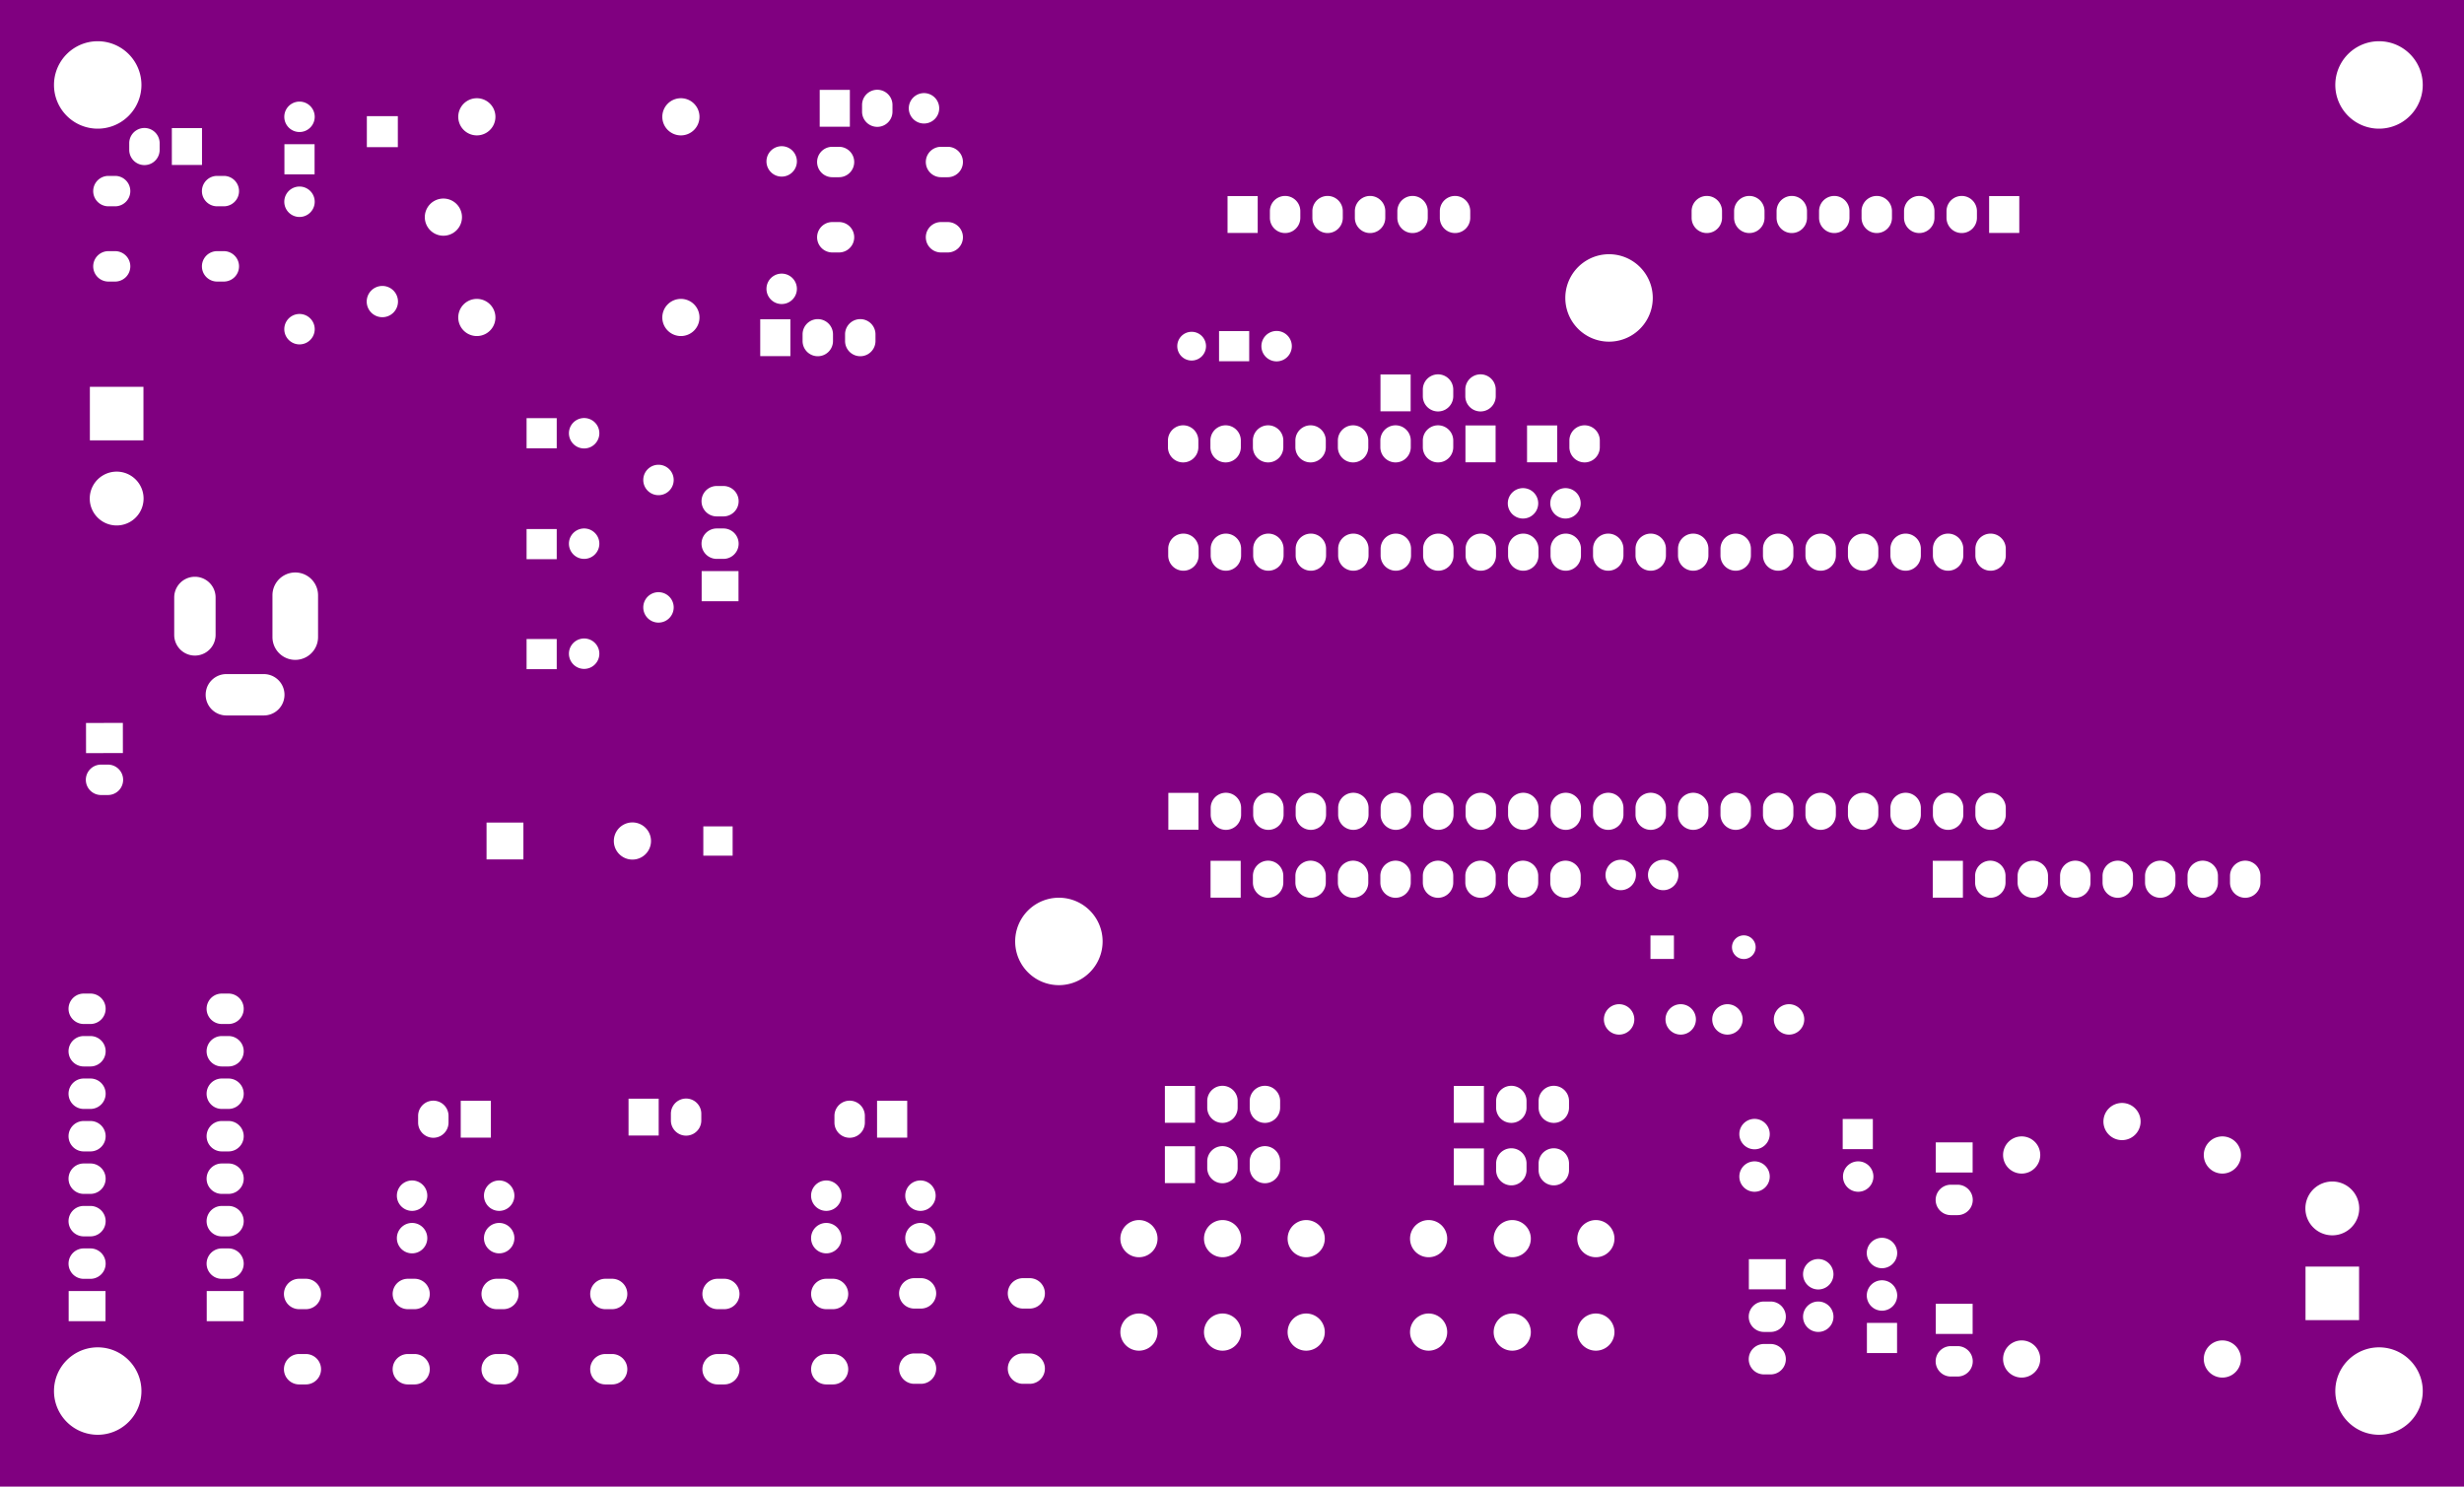 <svg width="147.32mm" height="88.9mm" viewBox="0 0 58000000 35000000"  version="1.1" xmlns="http://www.w3.org/2000/svg" xmlns:xlink="http://www.w3.org/1999/xlink">
<desc>
Origin 8650000 16400000 Bound 8650000 16400000 58000000 35000000
</desc>
<g fill-rule="evenodd" fill="rgb(128, 0, 128)" stroke="black" stroke-width="1" transform="translate(0, 35000000) scale(1, -1) translate(-8650000, -16400000)">
<path id="N" d="M 66650000.00 16400000.00 L 8650000.00 16400000.00 L 8650000.00 51400000.00 L 66650000.00 51400000.00 L 66650000.00 16400000.00  zM 10949999.28 18650005.39 m -1029202.61 0 a 1029202.61 1029202.61 0 1 1 2058405.22 0a 1029202.61 1029202.61 0 1 1 -2058405.22 0M 11133701.00 21004960.00 L 10266299.00 21004960.00 L 10266299.00 20295040.00 L 11133701.00 20295040.00 L 11133701.00 21004960.00  zM 10778741.00 22008023.00 L 10621259.00 22008023.00 A 358011.17 358011.17 0 1 1 10621259.00 21291977.00 L 10778741.00 21291977.00 A 358011.17 358011.17 0 1 1 10778741.00 22008023.00  zM 10778741.00 23008023.00 L 10621259.00 23008023.00 A 358011.17 358011.17 0 0 1 10621259.00 22291977.00 L 10778741.00 22291977.00 A 358011.17 358011.17 0 0 1 10778741.00 23008023.00  zM 14383701.00 21004960.00 L 13516299.00 21004960.00 L 13516299.00 20295040.00 L 14383701.00 20295040.00 L 14383701.00 21004960.00  zM 15849213.00 19522195.00 L 15691731.00 19522195.00 A 358011.17 358011.17 0 0 1 15691731.00 18806149.00 L 15849213.00 18806149.00 A 358011.17 358011.17 0 0 1 15849213.00 19522195.00  zM 14028741.00 22008023.00 L 13871259.00 22008023.00 A 358011.17 358011.17 0 0 1 13871259.00 21291977.00 L 14028741.00 21291977.00 A 358011.17 358011.17 0 1 1 14028741.00 22008023.00  zM 14028741.00 23008023.00 L 13871259.00 23008023.00 A 358011.17 358011.17 0 0 1 13871259.00 22291977.00 L 14028741.00 22291977.00 A 358011.17 358011.17 0 1 1 14028741.00 23008023.00  zM 18408269.00 19522195.00 L 18250787.00 19522195.00 A 358011.17 358011.17 0 0 1 18250787.00 18806149.00 L 18408269.00 18806149.00 A 358011.17 358011.17 0 1 1 18408269.00 19522195.00  zM 18408269.00 21293849.00 L 18250787.00 21293849.00 A 358011.17 358011.17 0 0 1 18250787.00 20577803.00 L 18408269.00 20577803.00 A 358011.17 358011.17 0 1 1 18408269.00 21293849.00  zM 15849213.00 21293849.00 L 15691731.00 21293849.00 A 358011.17 358011.17 0 0 1 15691731.00 20577803.00 L 15849213.00 20577803.00 A 358011.17 358011.17 0 0 1 15849213.00 21293849.00  zM 18349998.32 22250004.50 m -358018.50 0 a 358018.50 358018.50 0 1 1 716037.01 0a 358018.50 358018.50 0 1 1 -716037.01 0M 20499213.00 19522195.00 L 20341731.00 19522195.00 A 358011.17 358011.17 0 1 1 20341731.00 18806149.00 L 20499213.00 18806149.00 A 358011.17 358011.17 0 0 1 20499213.00 19522195.00  zM 20499213.00 21293849.00 L 20341731.00 21293849.00 A 358011.17 358011.17 0 1 1 20341731.00 20577803.00 L 20499213.00 20577803.00 A 358011.17 358011.17 0 0 1 20499213.00 21293849.00  zM 20399998.32 22250004.50 m -358018.50 0 a 358018.50 358018.50 0 1 1 716037.01 0a 358018.50 358018.50 0 1 1 -716037.01 0M 23058269.00 21293849.00 L 22900787.00 21293849.00 A 358011.17 358011.17 0 1 1 22900787.00 20577803.00 L 23058269.00 20577803.00 A 358011.17 358011.17 0 1 1 23058269.00 21293849.00  zM 10778741.00 25008023.00 L 10621259.00 25008023.00 A 358011.17 358011.17 0 0 1 10621259.00 24291977.00 L 10778741.00 24291977.00 A 358011.17 358011.17 0 0 1 10778741.00 25008023.00  zM 10778741.00 26008023.00 L 10621259.00 26008023.00 A 358011.17 358011.17 0 0 1 10621259.00 25291977.00 L 10778741.00 25291977.00 A 358011.17 358011.17 0 0 1 10778741.00 26008023.00  zM 10778741.00 24008023.00 L 10621259.00 24008023.00 A 358011.17 358011.17 0 1 1 10621259.00 23291977.00 L 10778741.00 23291977.00 A 358011.17 358011.17 0 1 1 10778741.00 24008023.00  zM 14028741.00 25008023.00 L 13871259.00 25008023.00 A 358011.17 358011.17 0 0 1 13871259.00 24291977.00 L 14028741.00 24291977.00 A 358011.17 358011.17 0 1 1 14028741.00 25008023.00  zM 10778741.00 27008023.00 L 10621259.00 27008023.00 A 358011.17 358011.17 0 1 1 10621259.00 26291977.00 L 10778741.00 26291977.00 A 358011.17 358011.17 0 1 1 10778741.00 27008023.00  zM 10778741.00 28008023.00 L 10621259.00 28008023.00 A 358011.17 358011.17 0 0 1 10621259.00 27291977.00 L 10778741.00 27291977.00 A 358011.17 358011.17 0 0 1 10778741.00 28008023.00  zM 14028741.00 26008023.00 L 13871259.00 26008023.00 A 358011.17 358011.17 0 0 1 13871259.00 25291977.00 L 14028741.00 25291977.00 A 358011.17 358011.17 0 0 1 14028741.00 26008023.00  zM 14028741.00 28008023.00 L 13871259.00 28008023.00 A 358011.17 358011.17 0 0 1 13871259.00 27291977.00 L 14028741.00 27291977.00 A 358011.17 358011.17 0 1 1 14028741.00 28008023.00  zM 14028741.00 24008023.00 L 13871259.00 24008023.00 A 358011.17 358011.17 0 0 1 13871259.00 23291977.00 L 14028741.00 23291977.00 A 358011.17 358011.17 0 1 1 14028741.00 24008023.00  zM 18349998.32 23250004.50 m -358018.50 0 a 358018.50 358018.50 0 1 1 716037.01 0a 358018.50 358018.50 0 1 1 -716037.01 0M 20399998.32 23250004.50 m -358018.50 0 a 358018.50 358018.50 0 1 1 716037.01 0a 358018.50 358018.50 0 1 1 -716037.01 0M 18491977.00 25128741.00 L 18491977.00 24971259.00 A 358011.17 358011.17 0 1 1 19208023.00 24971259.00 L 19208023.00 25128741.00 A 358011.17 358011.17 0 1 1 18491977.00 25128741.00  zM 14028741.00 27008023.00 L 13871259.00 27008023.00 A 358011.17 358011.17 0 0 1 13871259.00 26291977.00 L 14028741.00 26291977.00 A 358011.17 358011.17 0 1 1 14028741.00 27008023.00  zM 20204960.00 25483701.00 L 19495040.00 25483701.00 L 19495040.00 24616299.00 L 20204960.00 24616299.00 L 20204960.00 25483701.00  zM 20970284.00 32033701.00 L 20102882.00 32033701.00 L 20102882.00 31166299.00 L 20970284.00 31166299.00 L 20970284.00 32033701.00  zM 23058269.00 19522195.00 L 22900787.00 19522195.00 A 358011.17 358011.17 0 1 1 22900787.00 18806149.00 L 23058269.00 18806149.00 A 358011.17 358011.17 0 1 1 23058269.00 19522195.00  zM 25699213.00 21293849.00 L 25541731.00 21293849.00 A 358011.17 358011.17 0 0 1 25541731.00 20577803.00 L 25699213.00 20577803.00 A 358011.17 358011.17 0 0 1 25699213.00 21293849.00  zM 25699213.00 19522195.00 L 25541731.00 19522195.00 A 358011.17 358011.17 0 0 1 25541731.00 18806149.00 L 25699213.00 18806149.00 A 358011.17 358011.17 0 0 1 25699213.00 19522195.00  zM 28099998.32 22250004.50 m -358018.50 0 a 358018.50 358018.50 0 1 1 716037.01 0a 358018.50 358018.50 0 1 1 -716037.01 0M 28258269.00 19522195.00 L 28100787.00 19522195.00 A 358011.17 358011.17 0 0 1 28100787.00 18806149.00 L 28258269.00 18806149.00 A 358011.17 358011.17 0 0 1 28258269.00 19522195.00  zM 28258269.00 21293849.00 L 28100787.00 21293849.00 A 358011.17 358011.17 0 0 1 28100787.00 20577803.00 L 28258269.00 20577803.00 A 358011.17 358011.17 0 0 1 28258269.00 21293849.00  zM 30328741.00 19536369.00 L 30171259.00 19536369.00 A 358011.17 358011.17 0 0 1 30171259.00 18820323.00 L 30328741.00 18820323.00 A 358011.17 358011.17 0 0 1 30328741.00 19536369.00  zM 30328741.00 21308023.00 L 30171259.00 21308023.00 A 358011.17 358011.17 0 0 1 30171259.00 20591977.00 L 30328741.00 20591977.00 A 358011.17 358011.17 0 0 1 30328741.00 21308023.00  zM 28099998.32 23250004.50 m -358018.50 0 a 358018.50 358018.50 0 1 1 716037.01 0a 358018.50 358018.50 0 1 1 -716037.01 0M 30316297.32 22250004.50 m -358018.50 0 a 358018.50 358018.50 0 1 1 716037.01 0a 358018.50 358018.50 0 1 1 -716037.01 0M 30316297.32 23250004.50 m -358018.50 0 a 358018.50 358018.50 0 1 1 716037.01 0a 358018.50 358018.50 0 1 1 -716037.01 0M 30004960.00 25483701.00 L 29295040.00 25483701.00 L 29295040.00 24616299.00 L 30004960.00 24616299.00 L 30004960.00 25483701.00  zM 24154960.00 25533701.00 L 23445040.00 25533701.00 L 23445040.00 24666299.00 L 24154960.00 24666299.00 L 24154960.00 25533701.00  zM 28291977.00 25128741.00 L 28291977.00 24971259.00 A 358011.17 358011.17 0 1 1 29008023.00 24971259.00 L 29008023.00 25128741.00 A 358011.17 358011.17 0 1 1 28291977.00 25128741.00  zM 24441977.00 25178741.00 L 24441977.00 25021259.00 A 358011.17 358011.17 0 1 1 25158023.00 25021259.00 L 25158023.00 25178741.00 A 358011.17 358011.17 0 0 1 24441977.00 25178741.00  zM 25895486.00 31945118.00 L 25205250.00 31945118.00 L 25205250.00 31254882.00 L 25895486.00 31254882.00 L 25895486.00 31945118.00  zM 32887797.00 19536369.00 L 32730315.00 19536369.00 A 358011.17 358011.17 0 1 1 32730315.00 18820323.00 L 32887797.00 18820323.00 A 358011.17 358011.17 0 0 1 32887797.00 19536369.00  zM 32887797.00 21308023.00 L 32730315.00 21308023.00 A 358011.17 358011.17 0 1 1 32730315.00 20591977.00 L 32887797.00 20591977.00 A 358011.17 358011.17 0 0 1 32887797.00 21308023.00  zM 35459649.68 20038171.80 m -437460.20 0 a 437460.20 437460.20 0 1 1 874920.41 0a 437460.20 437460.20 0 1 1 -874920.41 0M 37428153.68 20038171.80 m -437460.20 0 a 437460.20 437460.20 0 1 1 874920.41 0a 437460.20 437460.20 0 1 1 -874920.41 0M 35459649.68 22238171.80 m -437460.20 0 a 437460.20 437460.20 0 1 1 874920.41 0a 437460.20 437460.20 0 1 1 -874920.41 0M 36779960.00 24413229.00 L 36070040.00 24413229.00 L 36070040.00 23545827.00 L 36779960.00 23545827.00 L 36779960.00 24413229.00  zM 37428153.68 22238171.80 m -437460.20 0 a 437460.20 437460.20 0 1 1 874920.41 0a 437460.20 437460.20 0 1 1 -874920.41 0M 37066977.00 24058269.00 L 37066977.00 23900787.00 A 358011.17 358011.17 0 0 1 37783023.00 23900787.00 L 37783023.00 24058269.00 A 358011.17 358011.17 0 1 1 37066977.00 24058269.00  zM 36779960.00 25833701.00 L 36070040.00 25833701.00 L 36070040.00 24966299.00 L 36779960.00 24966299.00 L 36779960.00 25833701.00  zM 37066977.00 25478741.00 L 37066977.00 25321259.00 A 358011.17 358011.17 0 1 1 37783023.00 25321259.00 L 37783023.00 25478741.00 A 358011.17 358011.17 0 0 1 37066977.00 25478741.00  zM 38066977.00 24058269.00 L 38066977.00 23900787.00 A 358011.17 358011.17 0 0 1 38783023.00 23900787.00 L 38783023.00 24058269.00 A 358011.17 358011.17 0 1 1 38066977.00 24058269.00  zM 38066977.00 25478741.00 L 38066977.00 25321259.00 A 358011.17 358011.17 0 1 1 38783023.00 25321259.00 L 38783023.00 25478741.00 A 358011.17 358011.17 0 0 1 38066977.00 25478741.00  zM 33575183.28 29235531.39 m -1029202.61 0 a 1029202.61 1029202.61 0 1 1 2058405.22 0a 1029202.61 1029202.61 0 1 1 -2058405.22 0M 37854960.00 31133701.00 L 37145040.00 31133701.00 L 37145040.00 30266299.00 L 37854960.00 30266299.00 L 37854960.00 31133701.00  zM 38141977.00 30778741.00 L 38141977.00 30621259.00 A 358011.17 358011.17 0 0 1 38858023.00 30621259.00 L 38858023.00 30778741.00 A 358011.17 358011.17 0 0 1 38141977.00 30778741.00  zM 11187925.00 33398615.00 L 11030443.00 33398489.00 A 358029.54 358029.54 0 1 1 11031017.00 32682443.00 L 11188499.00 32682569.00 A 358029.54 358029.54 0 1 1 11187925.00 33398615.00  zM 11542097.00 34380089.00 L 10674695.00 34379393.00 L 10675265.00 33669473.00 L 11542667.00 33670169.00 L 11542097.00 34380089.00  zM 14861854.00 35529949.00 L 13976026.00 35529949.00 A 487085.47 487085.47 0 0 1 13976026.00 34555789.00 L 14861854.00 34555789.00 A 487085.47 487085.47 0 0 1 14861854.00 35529949.00  zM 15063324.00 37385389.00 L 15063324.00 36401137.00 A 536705.37 536705.37 0 0 1 16136760.00 36401137.00 L 16136760.00 37385389.00 A 536705.37 536705.37 0 0 1 15063324.00 37385389.00  zM 12750757.00 37336177.00 L 12750757.00 36450349.00 A 487085.47 487085.47 0 0 1 13724917.00 36450349.00 L 13724917.00 37336177.00 A 487085.47 487085.47 0 0 1 12750757.00 37336177.00  zM 11396040.62 39662584.02 m -633575.98 0 a 633575.98 633575.98 0 1 1 1267151.97 0a 633575.98 633575.98 0 1 1 -1267151.97 0M 12026597.00 42293109.00 L 10765495.00 42293109.00 L 10765495.00 41032007.00 L 12026597.00 41032007.00 L 12026597.00 42293109.00  zM 15699998.32 43650004.50 m -358018.50 0 a 358018.50 358018.50 0 1 1 716037.01 0a 358018.50 358018.50 0 1 1 -716037.01 0M 23536586.68 31599982.80 m -437460.20 0 a 437460.20 437460.20 0 1 1 874920.41 0a 437460.20 437460.20 0 1 1 -874920.41 0M 21754960.00 36354960.00 L 21045040.00 36354960.00 L 21045040.00 35645040.00 L 21754960.00 35645040.00 L 21754960.00 36354960.00  zM 22399998.32 36010004.50 m -358018.50 0 a 358018.50 358018.50 0 1 1 716037.01 0a 358018.50 358018.50 0 1 1 -716037.01 0M 24149998.32 37100004.50 m -358018.50 0 a 358018.50 358018.50 0 1 1 716037.01 0a 358018.50 358018.50 0 1 1 -716037.01 0M 21754960.00 38944960.00 L 21045040.00 38944960.00 L 21045040.00 38235040.00 L 21754960.00 38235040.00 L 21754960.00 38944960.00  zM 22399998.32 38600004.50 m -358018.50 0 a 358018.50 358018.50 0 1 1 716037.01 0a 358018.50 358018.50 0 1 1 -716037.01 0M 21754960.00 41554960.00 L 21045040.00 41554960.00 L 21045040.00 40845040.00 L 21754960.00 40845040.00 L 21754960.00 41554960.00  zM 22399998.32 41200004.50 m -358018.50 0 a 358018.50 358018.50 0 1 1 716037.01 0a 358018.50 358018.50 0 1 1 -716037.01 0M 11359465.00 45487187.00 L 11201983.00 45487187.00 A 358011.17 358011.17 0 0 1 11201983.00 44771141.00 L 11359465.00 44771141.00 A 358011.17 358011.17 0 0 1 11359465.00 45487187.00  zM 11359465.00 47258841.00 L 11201983.00 47258841.00 A 358011.17 358011.17 0 0 1 11201983.00 46542795.00 L 11359465.00 46542795.00 A 358011.17 358011.17 0 1 1 11359465.00 47258841.00  zM 11691977.00 48028741.00 L 11691977.00 47871259.00 A 358011.17 358011.17 0 0 1 12408023.00 47871259.00 L 12408023.00 48028741.00 A 358011.17 358011.17 0 0 1 11691977.00 48028741.00  zM 10949999.28 49400005.39 m -1029202.61 0 a 1029202.61 1029202.61 0 1 1 2058405.22 0a 1029202.61 1029202.61 0 1 1 -2058405.22 0M 13918521.00 45487187.00 L 13761039.00 45487187.00 A 358011.17 358011.17 0 0 1 13761039.00 44771141.00 L 13918521.00 44771141.00 A 358011.17 358011.17 0 0 1 13918521.00 45487187.00  zM 15699998.32 46650004.50 m -358018.50 0 a 358018.50 358018.50 0 1 1 716037.01 0a 358018.50 358018.50 0 1 1 -716037.01 0M 13918521.00 47258841.00 L 13761039.00 47258841.00 A 358011.17 358011.17 0 1 1 13761039.00 46542795.00 L 13918521.00 46542795.00 A 358011.17 358011.17 0 0 1 13918521.00 47258841.00  zM 13404960.00 48383701.00 L 12695040.00 48383701.00 L 12695040.00 47516299.00 L 13404960.00 47516299.00 L 13404960.00 48383701.00  zM 17650002.83 44299987.00 m -367964.00 0 a 367964.00 367964.00 0 1 1 735927.99 0a 367964.00 367964.00 0 1 1 -735927.99 0M 16054960.00 48004960.00 L 15345040.00 48004960.00 L 15345040.00 47295040.00 L 16054960.00 47295040.00 L 16054960.00 48004960.00  zM 19874413.68 43925572.80 m -437460.20 0 a 437460.20 437460.20 0 1 1 874920.41 0a 437460.20 437460.20 0 1 1 -874920.41 0M 19087011.68 46287777.80 m -437460.20 0 a 437460.20 437460.20 0 1 1 874920.41 0a 437460.20 437460.20 0 1 1 -874920.41 0M 15699998.32 48650004.50 m -358018.50 0 a 358018.50 358018.50 0 1 1 716037.01 0a 358018.50 358018.50 0 1 1 -716037.01 0M 18014803.00 48664803.00 L 17285197.00 48664803.00 L 17285197.00 47935197.00 L 18014803.00 47935197.00 L 18014803.00 48664803.00  zM 19874413.68 48649982.80 m -437460.20 0 a 437460.20 437460.20 0 1 1 874920.41 0a 437460.20 437460.20 0 1 1 -874920.41 0M 26033701.00 37954960.00 L 25166299.00 37954960.00 L 25166299.00 37245040.00 L 26033701.00 37245040.00 L 26033701.00 37954960.00  zM 25678741.00 38958023.00 L 25521259.00 38958023.00 A 358011.17 358011.17 0 1 1 25521259.00 38241977.00 L 25678741.00 38241977.00 A 358011.17 358011.17 0 0 1 25678741.00 38958023.00  zM 24149998.32 40100004.50 m -358018.50 0 a 358018.50 358018.50 0 1 1 716037.01 0a 358018.50 358018.50 0 1 1 -716037.01 0M 25678741.00 39958023.00 L 25521259.00 39958023.00 A 358011.17 358011.17 0 1 1 25521259.00 39241977.00 L 25678741.00 39241977.00 A 358011.17 358011.17 0 0 1 25678741.00 39958023.00  zM 36861336.00 32732913.00 L 36151416.00 32732913.00 L 36151416.00 31865511.00 L 36861336.00 31865511.00 L 36861336.00 32732913.00  zM 36148353.00 38478741.00 L 36148353.00 38321259.00 A 358011.17 358011.17 0 0 1 36864399.00 38321259.00 L 36864399.00 38478741.00 A 358011.17 358011.17 0 0 1 36148353.00 38478741.00  zM 36141977.00 41028741.00 L 36141977.00 40871259.00 A 358011.17 358011.17 0 0 1 36858023.00 40871259.00 L 36858023.00 41028741.00 A 358011.17 358011.17 0 0 1 36141977.00 41028741.00  zM 36700002.00 43249993.05 m -338174.95 0 a 338174.95 338174.95 0 1 1 676349.89 0a 338174.95 338174.95 0 1 1 -676349.89 0M 37148353.00 32377953.00 L 37148353.00 32220471.00 A 358011.17 358011.17 0 0 1 37864399.00 32220471.00 L 37864399.00 32377953.00 A 358011.17 358011.17 0 0 1 37148353.00 32377953.00  zM 38148353.00 32377953.00 L 38148353.00 32220471.00 A 358011.17 358011.17 0 0 1 38864399.00 32220471.00 L 38864399.00 32377953.00 A 358011.17 358011.17 0 0 1 38148353.00 32377953.00  zM 37148353.00 38478741.00 L 37148353.00 38321259.00 A 358011.17 358011.17 0 0 1 37864399.00 38321259.00 L 37864399.00 38478741.00 A 358011.17 358011.17 0 0 1 37148353.00 38478741.00  zM 38148353.00 38478741.00 L 38148353.00 38321259.00 A 358011.17 358011.17 0 0 1 38864399.00 38321259.00 L 38864399.00 38478741.00 A 358011.17 358011.17 0 0 1 38148353.00 38478741.00  zM 37141977.00 41028741.00 L 37141977.00 40871259.00 A 358011.17 358011.17 0 0 1 37858023.00 40871259.00 L 37858023.00 41028741.00 A 358011.17 358011.17 0 0 1 37141977.00 41028741.00  zM 38141977.00 41028741.00 L 38141977.00 40871259.00 A 358011.17 358011.17 0 0 1 38858023.00 40871259.00 L 38858023.00 41028741.00 A 358011.17 358011.17 0 0 1 38141977.00 41028741.00  zM 38054960.00 43604960.00 L 37345040.00 43604960.00 L 37345040.00 42895040.00 L 38054960.00 42895040.00 L 38054960.00 43604960.00  zM 24677561.71 43925580.13 m -437452.87 0 a 437452.87 437452.87 0 1 1 874905.73 0a 437452.87 437452.87 0 1 1 -874905.73 0M 27254960.00 43883701.00 L 26545040.00 43883701.00 L 26545040.00 43016299.00 L 27254960.00 43016299.00 L 27254960.00 43883701.00  zM 27541977.00 43528741.00 L 27541977.00 43371259.00 A 358011.17 358011.17 0 1 1 28258023.00 43371259.00 L 28258023.00 43528741.00 A 358011.17 358011.17 0 0 1 27541977.00 43528741.00  zM 27049998.32 44600004.50 m -358018.50 0 a 358018.50 358018.50 0 1 1 716037.01 0a 358018.50 358018.50 0 1 1 -716037.01 0M 24677561.71 48649990.13 m -437452.87 0 a 437452.87 437452.87 0 1 1 874905.73 0a 437452.87 437452.87 0 1 1 -874905.73 0M 27049998.32 47600004.50 m -358018.50 0 a 358018.50 358018.50 0 1 1 716037.01 0a 358018.50 358018.50 0 1 1 -716037.01 0M 28399213.00 46172195.00 L 28241731.00 46172195.00 A 358011.17 358011.17 0 0 1 28241731.00 45456149.00 L 28399213.00 45456149.00 A 358011.17 358011.17 0 0 1 28399213.00 46172195.00  zM 28654960.00 49283701.00 L 27945040.00 49283701.00 L 27945040.00 48416299.00 L 28654960.00 48416299.00 L 28654960.00 49283701.00  zM 28541977.00 43528741.00 L 28541977.00 43371259.00 A 358011.17 358011.17 0 1 1 29258023.00 43371259.00 L 29258023.00 43528741.00 A 358011.17 358011.17 0 0 1 28541977.00 43528741.00  zM 28399213.00 47943849.00 L 28241731.00 47943849.00 A 358011.17 358011.17 0 0 1 28241731.00 47227803.00 L 28399213.00 47227803.00 A 358011.17 358011.17 0 0 1 28399213.00 47943849.00  zM 28941977.00 48928741.00 L 28941977.00 48771259.00 A 358011.17 358011.17 0 0 1 29658023.00 48771259.00 L 29658023.00 48928741.00 A 358011.17 358011.17 0 0 1 28941977.00 48928741.00  zM 30399998.32 48850004.50 m -358018.50 0 a 358018.50 358018.50 0 1 1 716037.01 0a 358018.50 358018.50 0 1 1 -716037.01 0M 30958269.00 46172195.00 L 30800787.00 46172195.00 A 358011.17 358011.17 0 0 1 30800787.00 45456149.00 L 30958269.00 45456149.00 A 358011.17 358011.17 0 0 1 30958269.00 46172195.00  zM 30958269.00 47943849.00 L 30800787.00 47943849.00 A 358011.17 358011.17 0 0 1 30800787.00 47227803.00 L 30958269.00 47227803.00 A 358011.17 358011.17 0 0 1 30958269.00 47943849.00  zM 38254960.00 46783701.00 L 37545040.00 46783701.00 L 37545040.00 45916299.00 L 38254960.00 45916299.00 L 38254960.00 46783701.00  zM 39396657.68 20038171.80 m -437460.20 0 a 437460.20 437460.20 0 1 1 874920.41 0a 437460.20 437460.20 0 1 1 -874920.41 0M 39396657.68 22238171.80 m -437460.20 0 a 437460.20 437460.20 0 1 1 874920.41 0a 437460.20 437460.20 0 1 1 -874920.41 0M 42278153.68 20038171.80 m -437460.20 0 a 437460.20 437460.20 0 1 1 874920.41 0a 437460.20 437460.20 0 1 1 -874920.41 0M 42278153.68 22238171.80 m -437460.20 0 a 437460.20 437460.20 0 1 1 874920.41 0a 437460.20 437460.20 0 1 1 -874920.41 0M 43579960.00 24363229.00 L 42870040.00 24363229.00 L 42870040.00 23495827.00 L 43579960.00 23495827.00 L 43579960.00 24363229.00  zM 43866977.00 24008269.00 L 43866977.00 23850787.00 A 358011.17 358011.17 0 0 1 44583023.00 23850787.00 L 44583023.00 24008269.00 A 358011.17 358011.17 0 1 1 43866977.00 24008269.00  zM 43579960.00 25833701.00 L 42870040.00 25833701.00 L 42870040.00 24966299.00 L 43579960.00 24966299.00 L 43579960.00 25833701.00  zM 43866977.00 25478741.00 L 43866977.00 25321259.00 A 358011.17 358011.17 0 1 1 44583023.00 25321259.00 L 44583023.00 25478741.00 A 358011.17 358011.17 0 0 1 43866977.00 25478741.00  zM 44246657.68 20038171.80 m -437460.20 0 a 437460.20 437460.20 0 1 1 874920.41 0a 437460.20 437460.20 0 1 1 -874920.41 0M 44246657.68 22238171.80 m -437460.20 0 a 437460.20 437460.20 0 1 1 874920.41 0a 437460.20 437460.20 0 1 1 -874920.41 0M 44866977.00 24008269.00 L 44866977.00 23850787.00 A 358011.17 358011.17 0 0 1 45583023.00 23850787.00 L 45583023.00 24008269.00 A 358011.17 358011.17 0 1 1 44866977.00 24008269.00  zM 44866977.00 25478741.00 L 44866977.00 25321259.00 A 358011.17 358011.17 0 1 1 45583023.00 25321259.00 L 45583023.00 25478741.00 A 358011.17 358011.17 0 0 1 44866977.00 25478741.00  zM 46215161.68 20038171.80 m -437460.20 0 a 437460.20 437460.20 0 1 1 874920.41 0a 437460.20 437460.20 0 1 1 -874920.41 0M 46215161.68 22238171.80 m -437460.20 0 a 437460.20 437460.20 0 1 1 874920.41 0a 437460.20 437460.20 0 1 1 -874920.41 0M 49949998.32 23700004.50 m -358018.50 0 a 358018.50 358018.50 0 1 1 716037.01 0a 358018.50 358018.50 0 1 1 -716037.01 0M 49949998.32 24700004.50 m -358018.50 0 a 358018.50 358018.50 0 1 1 716037.01 0a 358018.50 358018.50 0 1 1 -716037.01 0M 39141977.00 30778741.00 L 39141977.00 30621259.00 A 358011.17 358011.17 0 0 1 39858023.00 30621259.00 L 39858023.00 30778741.00 A 358011.17 358011.17 0 0 1 39141977.00 30778741.00  zM 40141977.00 30778741.00 L 40141977.00 30621259.00 A 358011.17 358011.17 0 0 1 40858023.00 30621259.00 L 40858023.00 30778741.00 A 358011.17 358011.17 0 0 1 40141977.00 30778741.00  zM 41141977.00 30778741.00 L 41141977.00 30621259.00 A 358011.17 358011.17 0 0 1 41858023.00 30621259.00 L 41858023.00 30778741.00 A 358011.17 358011.17 0 0 1 41141977.00 30778741.00  zM 42141977.00 30778741.00 L 42141977.00 30621259.00 A 358011.17 358011.17 0 0 1 42858023.00 30621259.00 L 42858023.00 30778741.00 A 358011.17 358011.17 0 0 1 42141977.00 30778741.00  zM 43141977.00 30778741.00 L 43141977.00 30621259.00 A 358011.17 358011.17 0 0 1 43858023.00 30621259.00 L 43858023.00 30778741.00 A 358011.17 358011.17 0 0 1 43141977.00 30778741.00  zM 44141977.00 30778741.00 L 44141977.00 30621259.00 A 358011.17 358011.17 0 0 1 44858023.00 30621259.00 L 44858023.00 30778741.00 A 358011.17 358011.17 0 0 1 44141977.00 30778741.00  zM 45141977.00 30778741.00 L 45141977.00 30621259.00 A 358011.17 358011.17 0 0 1 45858023.00 30621259.00 L 45858023.00 30778741.00 A 358011.17 358011.17 0 0 1 45141977.00 30778741.00  zM 44148353.00 32377953.00 L 44148353.00 32220471.00 A 358011.17 358011.17 0 0 1 44864399.00 32220471.00 L 44864399.00 32377953.00 A 358011.17 358011.17 0 0 1 44148353.00 32377953.00  zM 46762088.32 27400004.50 m -358018.50 0 a 358018.50 358018.50 0 1 1 716037.01 0a 358018.50 358018.50 0 1 1 -716037.01 0M 48052681.00 29376221.00 L 47500241.00 29376221.00 L 47500241.00 28823781.00 L 48052681.00 28823781.00 L 48052681.00 29376221.00  zM 48212088.32 27400004.50 m -358018.50 0 a 358018.50 358018.50 0 1 1 716037.01 0a 358018.50 358018.50 0 1 1 -716037.01 0M 49312088.32 27400004.50 m -358018.50 0 a 358018.50 358018.50 0 1 1 716037.01 0a 358018.50 358018.50 0 1 1 -716037.01 0M 46799998.32 30800004.50 m -358018.50 0 a 358018.50 358018.50 0 1 1 716037.01 0a 358018.50 358018.50 0 1 1 -716037.01 0M 47799998.32 30800004.50 m -358018.50 0 a 358018.50 358018.50 0 1 1 716037.01 0a 358018.50 358018.50 0 1 1 -716037.01 0M 49697718.36 29100014.49 m -278589.51 0 a 278589.51 278589.51 0 1 1 557179.03 0a 278589.51 278589.51 0 1 1 -557179.03 0M 50328741.00 19758023.00 L 50171259.00 19758023.00 A 358011.17 358011.17 0 1 1 50171259.00 19041977.00 L 50328741.00 19041977.00 A 358011.17 358011.17 0 0 1 50328741.00 19758023.00  zM 51449998.32 20400004.50 m -358018.50 0 a 358018.50 358018.50 0 1 1 716037.01 0a 358018.50 358018.50 0 1 1 -716037.01 0M 50328741.00 20758023.00 L 50171259.00 20758023.00 A 358011.17 358011.17 0 1 1 50171259.00 20041977.00 L 50328741.00 20041977.00 A 358011.17 358011.17 0 0 1 50328741.00 20758023.00  zM 51449998.32 21400004.50 m -358018.50 0 a 358018.50 358018.50 0 1 1 716037.01 0a 358018.50 358018.50 0 1 1 -716037.01 0M 53304960.00 20254960.00 L 52595040.00 20254960.00 L 52595040.00 19545040.00 L 53304960.00 19545040.00 L 53304960.00 20254960.00  zM 52949996.35 20900012.83 m -358011.17 0 a 358011.17 358011.17 0 1 1 716022.33 0a 358011.17 358011.17 0 1 1 -716022.33 0M 54728741.00 19708023.00 L 54571259.00 19708023.00 A 358011.17 358011.17 0 0 1 54571259.00 18991977.00 L 54728741.00 18991977.00 A 358011.17 358011.17 0 0 1 54728741.00 19708023.00  zM 55083701.00 20704960.00 L 54216299.00 20704960.00 L 54216299.00 19995040.00 L 55083701.00 19995040.00 L 55083701.00 20704960.00  zM 50683701.00 21754960.00 L 49816299.00 21754960.00 L 49816299.00 21045040.00 L 50683701.00 21045040.00 L 50683701.00 21754960.00  zM 52389998.32 23700004.50 m -358018.50 0 a 358018.50 358018.50 0 1 1 716037.01 0a 358018.50 358018.50 0 1 1 -716037.01 0M 52949998.32 21900004.50 m -358018.50 0 a 358018.50 358018.50 0 1 1 716037.01 0a 358018.50 358018.50 0 1 1 -716037.01 0M 54728741.00 23508023.00 L 54571259.00 23508023.00 A 358011.17 358011.17 0 0 1 54571259.00 22791977.00 L 54728741.00 22791977.00 A 358011.17 358011.17 0 0 1 54728741.00 23508023.00  zM 52734960.00 25054960.00 L 52025040.00 25054960.00 L 52025040.00 24345040.00 L 52734960.00 24345040.00 L 52734960.00 25054960.00  zM 55083701.00 24504960.00 L 54216299.00 24504960.00 L 54216299.00 23795040.00 L 55083701.00 23795040.00 L 55083701.00 24504960.00  zM 50762088.32 27400004.50 m -358018.50 0 a 358018.50 358018.50 0 1 1 716037.01 0a 358018.50 358018.50 0 1 1 -716037.01 0M 54854960.00 31133701.00 L 54145040.00 31133701.00 L 54145040.00 30266299.00 L 54854960.00 30266299.00 L 54854960.00 31133701.00  zM 56237798.68 19404706.80 m -437460.20 0 a 437460.20 437460.20 0 1 1 874920.41 0a 437460.20 437460.20 0 1 1 -874920.41 0M 60962208.68 19404706.80 m -437460.20 0 a 437460.20 437460.20 0 1 1 874920.41 0a 437460.20 437460.20 0 1 1 -874920.41 0M 56237797.71 24207863.13 m -437452.87 0 a 437452.87 437452.87 0 1 1 874905.73 0a 437452.87 437452.87 0 1 1 -874905.73 0M 58600002.71 24995265.13 m -437452.87 0 a 437452.87 437452.87 0 1 1 874905.73 0a 437452.87 437452.87 0 1 1 -874905.73 0M 64649999.28 18650005.39 m -1029202.61 0 a 1029202.61 1029202.61 0 1 1 2058405.22 0a 1029202.61 1029202.61 0 1 1 -2058405.22 0M 64180551.00 21580551.00 L 62919449.00 21580551.00 L 62919449.00 20319449.00 L 64180551.00 20319449.00 L 64180551.00 21580551.00  zM 60962207.71 24207863.13 m -437452.87 0 a 437452.87 437452.87 0 1 1 874905.73 0a 437452.87 437452.87 0 1 1 -874905.73 0M 63549994.62 22950026.02 m -633575.98 0 a 633575.98 633575.98 0 1 1 1267151.97 0a 633575.98 633575.98 0 1 1 -1267151.97 0M 55141977.00 30778741.00 L 55141977.00 30621259.00 A 358011.17 358011.17 0 0 1 55858023.00 30621259.00 L 55858023.00 30778741.00 A 358011.17 358011.17 0 0 1 55141977.00 30778741.00  zM 56141977.00 30778741.00 L 56141977.00 30621259.00 A 358011.17 358011.17 0 0 1 56858023.00 30621259.00 L 56858023.00 30778741.00 A 358011.17 358011.17 0 0 1 56141977.00 30778741.00  zM 57141977.00 30778741.00 L 57141977.00 30621259.00 A 358011.17 358011.17 0 0 1 57858023.00 30621259.00 L 57858023.00 30778741.00 A 358011.17 358011.17 0 0 1 57141977.00 30778741.00  zM 58141977.00 30778741.00 L 58141977.00 30621259.00 A 358011.17 358011.17 0 0 1 58858023.00 30621259.00 L 58858023.00 30778741.00 A 358011.17 358011.17 0 0 1 58141977.00 30778741.00  zM 59141977.00 30778741.00 L 59141977.00 30621259.00 A 358011.17 358011.17 0 0 1 59858023.00 30621259.00 L 59858023.00 30778741.00 A 358011.17 358011.17 0 0 1 59141977.00 30778741.00  zM 60141977.00 30778741.00 L 60141977.00 30621259.00 A 358011.17 358011.17 0 0 1 60858023.00 30621259.00 L 60858023.00 30778741.00 A 358011.17 358011.17 0 0 1 60141977.00 30778741.00  zM 61141977.00 30778741.00 L 61141977.00 30621259.00 A 358011.17 358011.17 0 0 1 61858023.00 30621259.00 L 61858023.00 30778741.00 A 358011.17 358011.17 0 0 1 61141977.00 30778741.00  zM 39148353.00 32377953.00 L 39148353.00 32220471.00 A 358011.17 358011.17 0 0 1 39864399.00 32220471.00 L 39864399.00 32377953.00 A 358011.17 358011.17 0 0 1 39148353.00 32377953.00  zM 41148353.00 32377953.00 L 41148353.00 32220471.00 A 358011.17 358011.17 0 0 1 41864399.00 32220471.00 L 41864399.00 32377953.00 A 358011.17 358011.17 0 0 1 41148353.00 32377953.00  zM 42148353.00 32377953.00 L 42148353.00 32220471.00 A 358011.17 358011.17 0 0 1 42864399.00 32220471.00 L 42864399.00 32377953.00 A 358011.17 358011.17 0 0 1 42148353.00 32377953.00  zM 43148353.00 32377953.00 L 43148353.00 32220471.00 A 358011.17 358011.17 0 0 1 43864399.00 32220471.00 L 43864399.00 32377953.00 A 358011.17 358011.17 0 0 1 43148353.00 32377953.00  zM 40148353.00 32377953.00 L 40148353.00 32220471.00 A 358011.17 358011.17 0 0 1 40864399.00 32220471.00 L 40864399.00 32377953.00 A 358011.17 358011.17 0 0 1 40148353.00 32377953.00  zM 45148353.00 32377953.00 L 45148353.00 32220471.00 A 358011.17 358011.17 0 0 1 45864399.00 32220471.00 L 45864399.00 32377953.00 A 358011.17 358011.17 0 0 1 45148353.00 32377953.00  zM 43148353.00 38478741.00 L 43148353.00 38321259.00 A 358011.17 358011.17 0 0 1 43864399.00 38321259.00 L 43864399.00 38478741.00 A 358011.17 358011.17 0 0 1 43148353.00 38478741.00  zM 45148353.00 38478741.00 L 45148353.00 38321259.00 A 358011.17 358011.17 0 0 1 45864399.00 38321259.00 L 45864399.00 38478741.00 A 358011.17 358011.17 0 0 1 45148353.00 38478741.00  zM 39148353.00 38478741.00 L 39148353.00 38321259.00 A 358011.17 358011.17 0 0 1 39864399.00 38321259.00 L 39864399.00 38478741.00 A 358011.17 358011.17 0 0 1 39148353.00 38478741.00  zM 40148353.00 38478741.00 L 40148353.00 38321259.00 A 358011.17 358011.17 0 0 1 40864399.00 38321259.00 L 40864399.00 38478741.00 A 358011.17 358011.17 0 0 1 40148353.00 38478741.00  zM 41148353.00 38478741.00 L 41148353.00 38321259.00 A 358011.17 358011.17 0 0 1 41864399.00 38321259.00 L 41864399.00 38478741.00 A 358011.17 358011.17 0 0 1 41148353.00 38478741.00  zM 41141977.00 41028741.00 L 41141977.00 40871259.00 A 358011.17 358011.17 0 0 1 41858023.00 40871259.00 L 41858023.00 41028741.00 A 358011.17 358011.17 0 0 1 41141977.00 41028741.00  zM 42148353.00 38478741.00 L 42148353.00 38321259.00 A 358011.17 358011.17 0 0 1 42864399.00 38321259.00 L 42864399.00 38478741.00 A 358011.17 358011.17 0 0 1 42148353.00 38478741.00  zM 44499998.32 39550004.50 m -358018.50 0 a 358018.50 358018.50 0 1 1 716037.01 0a 358018.50 358018.50 0 1 1 -716037.01 0M 44148353.00 38478741.00 L 44148353.00 38321259.00 A 358011.17 358011.17 0 0 1 44864399.00 38321259.00 L 44864399.00 38478741.00 A 358011.17 358011.17 0 0 1 44148353.00 38478741.00  zM 45499998.32 39550004.50 m -358018.50 0 a 358018.50 358018.50 0 1 1 716037.01 0a 358018.50 358018.50 0 1 1 -716037.01 0M 39141977.00 41028741.00 L 39141977.00 40871259.00 A 358011.17 358011.17 0 0 1 39858023.00 40871259.00 L 39858023.00 41028741.00 A 358011.17 358011.17 0 0 1 39141977.00 41028741.00  zM 38699998.32 43250004.50 m -358018.50 0 a 358018.50 358018.50 0 1 1 716037.01 0a 358018.50 358018.50 0 1 1 -716037.01 0M 40141977.00 41028741.00 L 40141977.00 40871259.00 A 358011.17 358011.17 0 0 1 40858023.00 40871259.00 L 40858023.00 41028741.00 A 358011.17 358011.17 0 0 1 40141977.00 41028741.00  zM 41854960.00 42583701.00 L 41145040.00 42583701.00 L 41145040.00 41716299.00 L 41854960.00 41716299.00 L 41854960.00 42583701.00  zM 38541977.00 46428741.00 L 38541977.00 46271259.00 A 358011.17 358011.17 0 0 1 39258023.00 46271259.00 L 39258023.00 46428741.00 A 358011.17 358011.17 0 0 1 38541977.00 46428741.00  zM 39541977.00 46428741.00 L 39541977.00 46271259.00 A 358011.17 358011.17 0 0 1 40258023.00 46271259.00 L 40258023.00 46428741.00 A 358011.17 358011.17 0 0 1 39541977.00 46428741.00  zM 40541977.00 46428741.00 L 40541977.00 46271259.00 A 358011.17 358011.17 0 0 1 41258023.00 46271259.00 L 41258023.00 46428741.00 A 358011.17 358011.17 0 0 1 40541977.00 46428741.00  zM 41541977.00 46428741.00 L 41541977.00 46271259.00 A 358011.17 358011.17 0 0 1 42258023.00 46271259.00 L 42258023.00 46428741.00 A 358011.17 358011.17 0 0 1 41541977.00 46428741.00  zM 42141977.00 41028741.00 L 42141977.00 40871259.00 A 358011.17 358011.17 0 0 1 42858023.00 40871259.00 L 42858023.00 41028741.00 A 358011.17 358011.17 0 0 1 42141977.00 41028741.00  zM 43854960.00 41383701.00 L 43145040.00 41383701.00 L 43145040.00 40516299.00 L 43854960.00 40516299.00 L 43854960.00 41383701.00  zM 45304960.00 41383701.00 L 44595040.00 41383701.00 L 44595040.00 40516299.00 L 45304960.00 40516299.00 L 45304960.00 41383701.00  zM 45591977.00 41028741.00 L 45591977.00 40871259.00 A 358011.17 358011.17 0 0 1 46308023.00 40871259.00 L 46308023.00 41028741.00 A 358011.17 358011.17 0 0 1 45591977.00 41028741.00  zM 42141977.00 42228741.00 L 42141977.00 42071259.00 A 358011.17 358011.17 0 0 1 42858023.00 42071259.00 L 42858023.00 42228741.00 A 358011.17 358011.17 0 0 1 42141977.00 42228741.00  zM 43141977.00 42228741.00 L 43141977.00 42071259.00 A 358011.17 358011.17 0 0 1 43858023.00 42071259.00 L 43858023.00 42228741.00 A 358011.17 358011.17 0 0 1 43141977.00 42228741.00  zM 42541977.00 46428741.00 L 42541977.00 46271259.00 A 358011.17 358011.17 0 0 1 43258023.00 46271259.00 L 43258023.00 46428741.00 A 358011.17 358011.17 0 0 1 42541977.00 46428741.00  zM 46148353.00 32377953.00 L 46148353.00 32220471.00 A 358011.17 358011.17 0 0 1 46864399.00 32220471.00 L 46864399.00 32377953.00 A 358011.17 358011.17 0 0 1 46148353.00 32377953.00  zM 47148353.00 32377953.00 L 47148353.00 32220471.00 A 358011.17 358011.17 0 0 1 47864399.00 32220471.00 L 47864399.00 32377953.00 A 358011.17 358011.17 0 0 1 47148353.00 32377953.00  zM 48148353.00 32377953.00 L 48148353.00 32220471.00 A 358011.17 358011.17 0 0 1 48864399.00 32220471.00 L 48864399.00 32377953.00 A 358011.17 358011.17 0 0 1 48148353.00 32377953.00  zM 49148353.00 32377953.00 L 49148353.00 32220471.00 A 358011.17 358011.17 0 0 1 49864399.00 32220471.00 L 49864399.00 32377953.00 A 358011.17 358011.17 0 0 1 49148353.00 32377953.00  zM 46148353.00 38478741.00 L 46148353.00 38321259.00 A 358011.17 358011.17 0 0 1 46864399.00 38321259.00 L 46864399.00 38478741.00 A 358011.17 358011.17 0 0 1 46148353.00 38478741.00  zM 47148353.00 38478741.00 L 47148353.00 38321259.00 A 358011.17 358011.17 0 0 1 47864399.00 38321259.00 L 47864399.00 38478741.00 A 358011.17 358011.17 0 0 1 47148353.00 38478741.00  zM 49148353.00 38478741.00 L 49148353.00 38321259.00 A 358011.17 358011.17 0 0 1 49864399.00 38321259.00 L 49864399.00 38478741.00 A 358011.17 358011.17 0 0 1 49148353.00 38478741.00  zM 50148353.00 38478741.00 L 50148353.00 38321259.00 A 358011.17 358011.17 0 0 1 50864399.00 38321259.00 L 50864399.00 38478741.00 A 358011.17 358011.17 0 0 1 50148353.00 38478741.00  zM 50148353.00 32377953.00 L 50148353.00 32220471.00 A 358011.17 358011.17 0 0 1 50864399.00 32220471.00 L 50864399.00 32377953.00 A 358011.17 358011.17 0 0 1 50148353.00 32377953.00  zM 51148353.00 32377953.00 L 51148353.00 32220471.00 A 358011.17 358011.17 0 0 1 51864399.00 32220471.00 L 51864399.00 32377953.00 A 358011.17 358011.17 0 0 1 51148353.00 32377953.00  zM 52148353.00 32377953.00 L 52148353.00 32220471.00 A 358011.17 358011.17 0 0 1 52864399.00 32220471.00 L 52864399.00 32377953.00 A 358011.17 358011.17 0 0 1 52148353.00 32377953.00  zM 53148353.00 32377953.00 L 53148353.00 32220471.00 A 358011.17 358011.17 0 0 1 53864399.00 32220471.00 L 53864399.00 32377953.00 A 358011.17 358011.17 0 0 1 53148353.00 32377953.00  zM 54148353.00 32377953.00 L 54148353.00 32220471.00 A 358011.17 358011.17 0 0 1 54864399.00 32220471.00 L 54864399.00 32377953.00 A 358011.17 358011.17 0 0 1 54148353.00 32377953.00  zM 55148353.00 32377953.00 L 55148353.00 32220471.00 A 358011.17 358011.17 0 0 1 55864399.00 32220471.00 L 55864399.00 32377953.00 A 358011.17 358011.17 0 0 1 55148353.00 32377953.00  zM 52148353.00 38478741.00 L 52148353.00 38321259.00 A 358011.17 358011.17 0 0 1 52864399.00 38321259.00 L 52864399.00 38478741.00 A 358011.17 358011.17 0 0 1 52148353.00 38478741.00  zM 48148353.00 38478741.00 L 48148353.00 38321259.00 A 358011.17 358011.17 0 0 1 48864399.00 38321259.00 L 48864399.00 38478741.00 A 358011.17 358011.17 0 0 1 48148353.00 38478741.00  zM 51148353.00 38478741.00 L 51148353.00 38321259.00 A 358011.17 358011.17 0 0 1 51864399.00 38321259.00 L 51864399.00 38478741.00 A 358011.17 358011.17 0 0 1 51148353.00 38478741.00  zM 46525183.28 44385531.39 m -1029202.61 0 a 1029202.61 1029202.61 0 1 1 2058405.22 0a 1029202.61 1029202.61 0 1 1 -2058405.22 0M 48468902.00 46428741.00 L 48468902.00 46271259.00 A 358011.17 358011.17 0 0 1 49184948.00 46271259.00 L 49184948.00 46428741.00 A 358011.17 358011.17 0 0 1 48468902.00 46428741.00  zM 49468902.00 46428741.00 L 49468902.00 46271259.00 A 358011.17 358011.17 0 0 1 50184948.00 46271259.00 L 50184948.00 46428741.00 A 358011.17 358011.17 0 0 1 49468902.00 46428741.00  zM 50468902.00 46428741.00 L 50468902.00 46271259.00 A 358011.17 358011.17 0 0 1 51184948.00 46271259.00 L 51184948.00 46428741.00 A 358011.17 358011.17 0 0 1 50468902.00 46428741.00  zM 51468902.00 46428741.00 L 51468902.00 46271259.00 A 358011.17 358011.17 0 0 1 52184948.00 46271259.00 L 52184948.00 46428741.00 A 358011.17 358011.17 0 0 1 51468902.00 46428741.00  zM 52468902.00 46428741.00 L 52468902.00 46271259.00 A 358011.17 358011.17 0 0 1 53184948.00 46271259.00 L 53184948.00 46428741.00 A 358011.17 358011.17 0 0 1 52468902.00 46428741.00  zM 53148353.00 38478741.00 L 53148353.00 38321259.00 A 358011.17 358011.17 0 0 1 53864399.00 38321259.00 L 53864399.00 38478741.00 A 358011.17 358011.17 0 0 1 53148353.00 38478741.00  zM 54148353.00 38478741.00 L 54148353.00 38321259.00 A 358011.17 358011.17 0 0 1 54864399.00 38321259.00 L 54864399.00 38478741.00 A 358011.17 358011.17 0 0 1 54148353.00 38478741.00  zM 53468902.00 46428741.00 L 53468902.00 46271259.00 A 358011.17 358011.17 0 0 1 54184948.00 46271259.00 L 54184948.00 46428741.00 A 358011.17 358011.17 0 0 1 53468902.00 46428741.00  zM 54468902.00 46428741.00 L 54468902.00 46271259.00 A 358011.17 358011.17 0 0 1 55184948.00 46271259.00 L 55184948.00 46428741.00 A 358011.17 358011.17 0 0 1 54468902.00 46428741.00  zM 55148353.00 38478741.00 L 55148353.00 38321259.00 A 358011.17 358011.17 0 0 1 55864399.00 38321259.00 L 55864399.00 38478741.00 A 358011.17 358011.17 0 0 1 55148353.00 38478741.00  zM 56181885.00 46783701.00 L 55471965.00 46783701.00 L 55471965.00 45916299.00 L 56181885.00 45916299.00 L 56181885.00 46783701.00  zM 64649999.28 49400005.39 m -1029202.61 0 a 1029202.61 1029202.61 0 1 1 2058405.22 0a 1029202.61 1029202.61 0 1 1 -2058405.22 0"/>
</g>
</svg>
